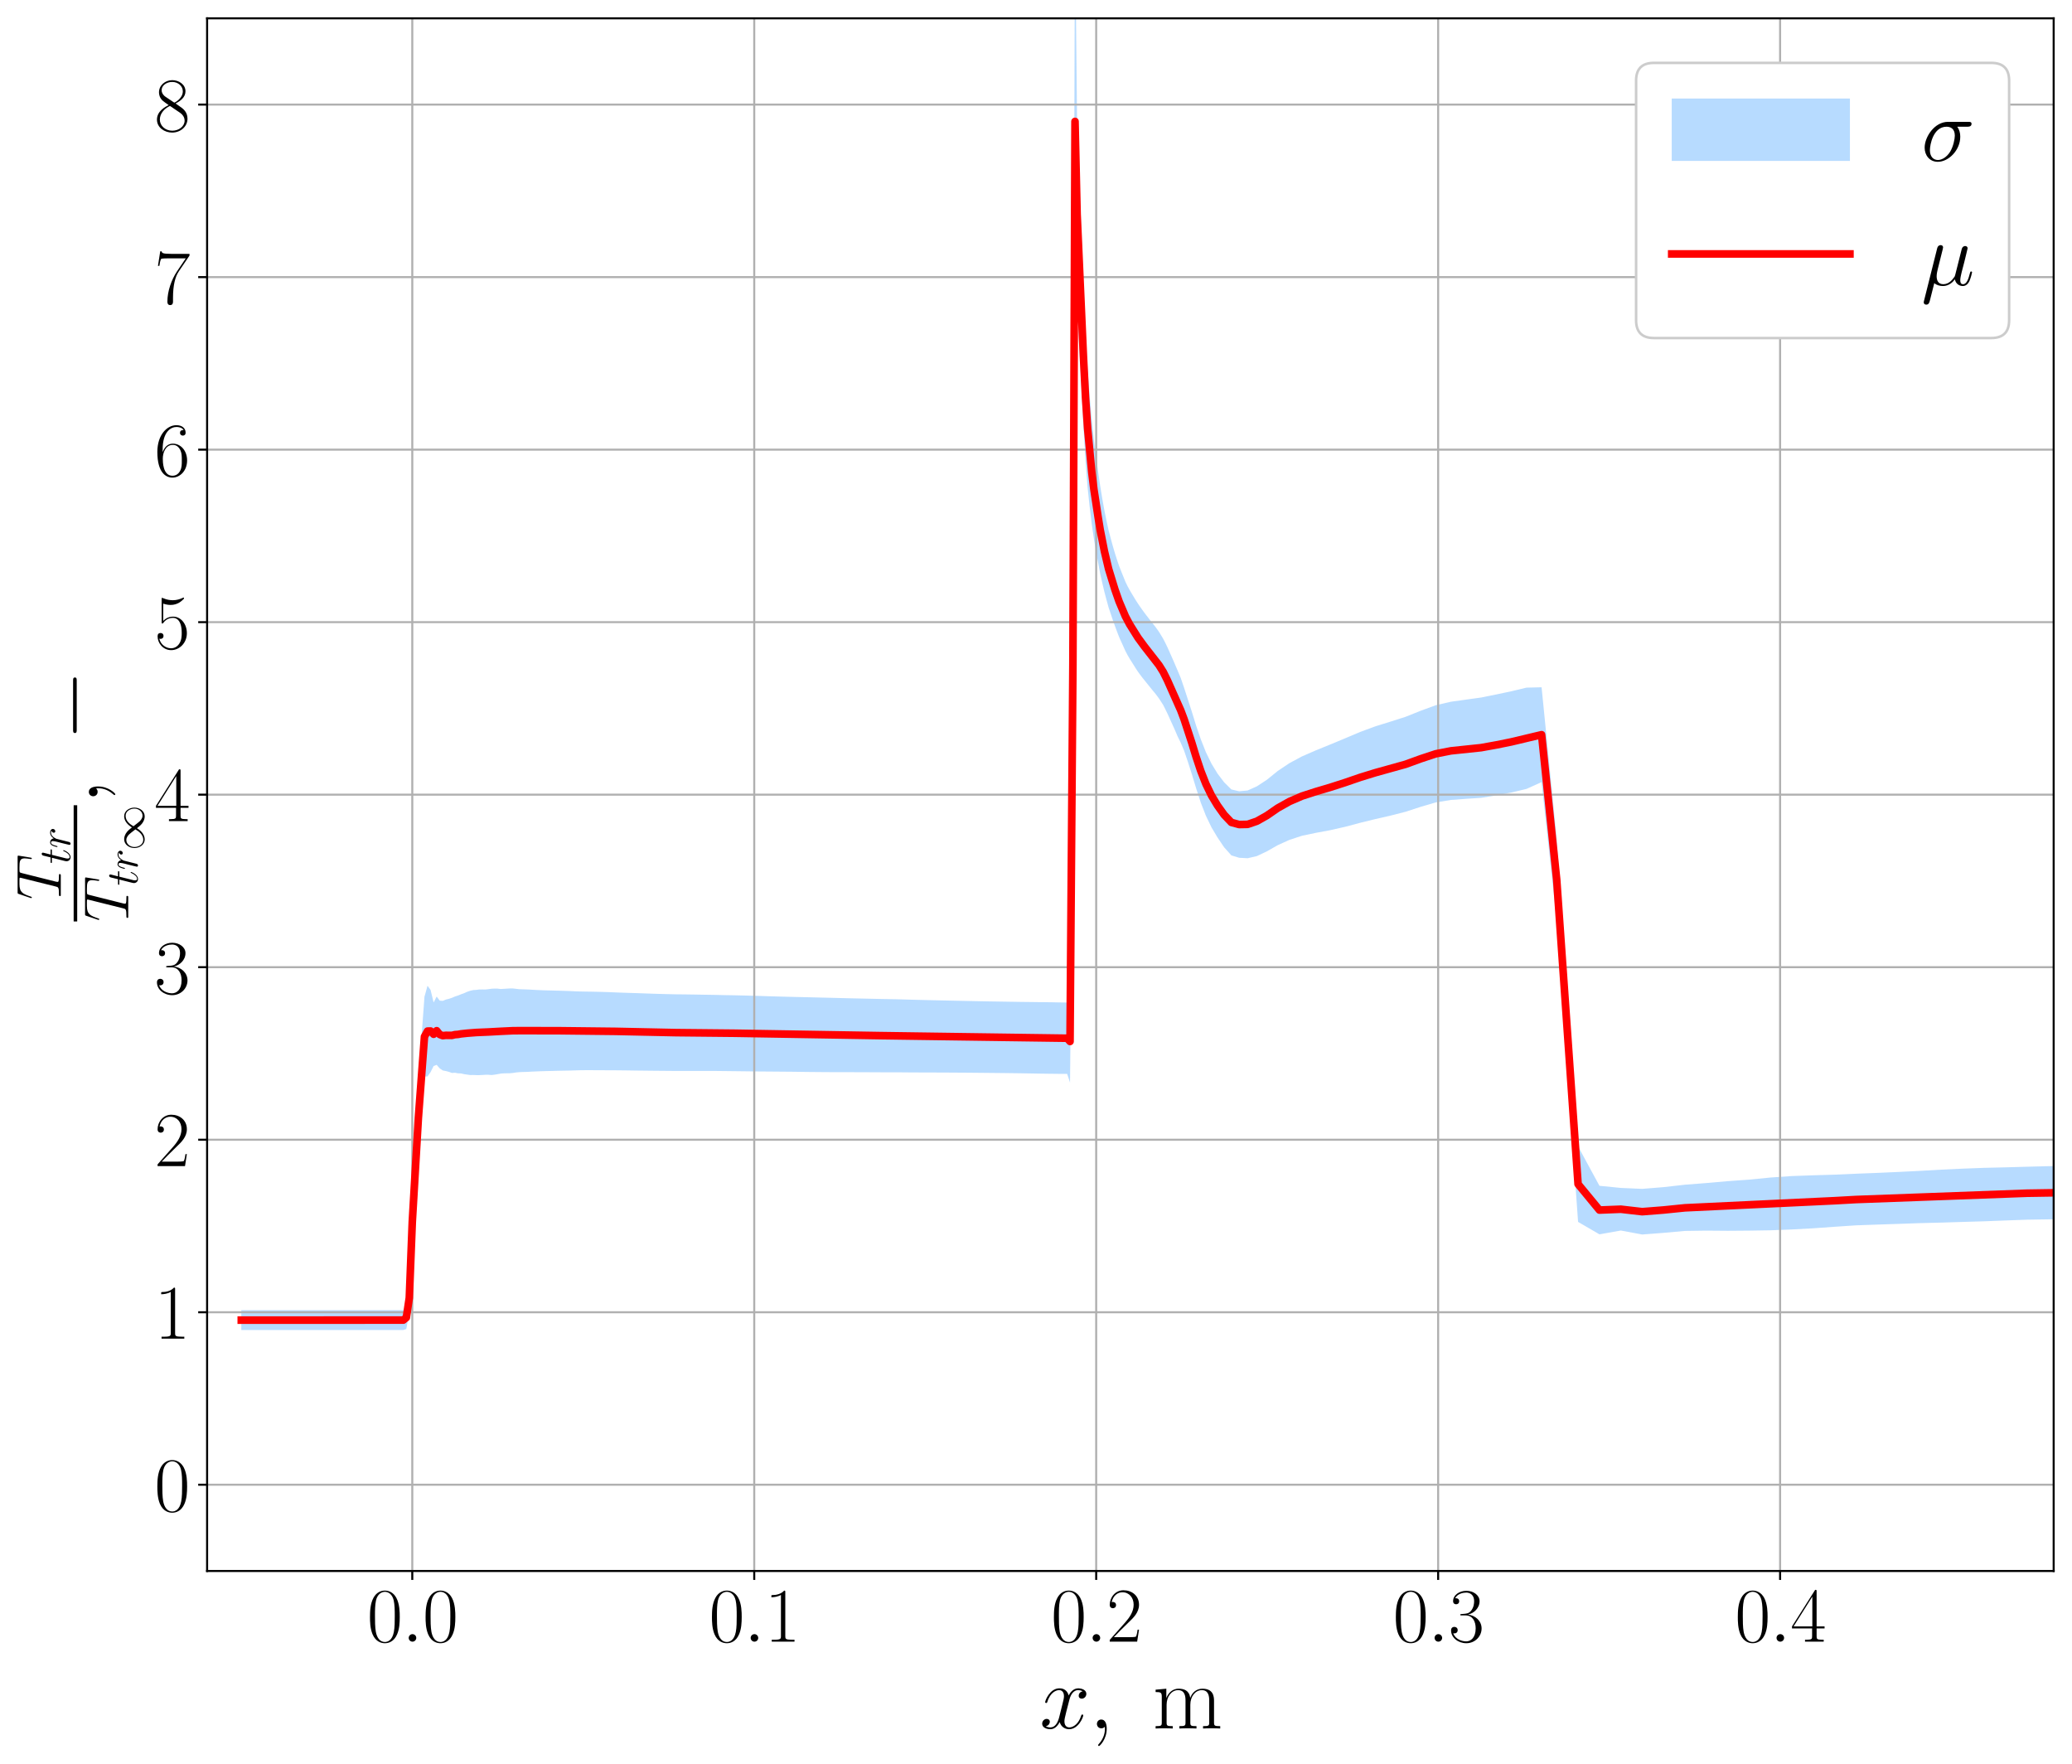 <?xml version="1.0" encoding="utf-8" standalone="no"?>
<!DOCTYPE svg PUBLIC "-//W3C//DTD SVG 1.1//EN"
  "http://www.w3.org/Graphics/SVG/1.1/DTD/svg11.dtd">
<svg xmlns:xlink="http://www.w3.org/1999/xlink" width="813.958pt" height="692.806pt" viewBox="0 0 813.958 692.806" xmlns="http://www.w3.org/2000/svg" version="1.1">
 <defs>
  <style type="text/css">*{stroke-linejoin: round; stroke-linecap: butt}</style>
 </defs>
 <g id="figure_1">
  <g id="patch_1">
   <path d="M 0 692.806 
L 813.958 692.806 
L 813.958 0 
L 0 0 
z
" style="fill: #ffffff"/>
  </g>
  <g id="axes_1">
   <g id="patch_2">
    <path d="M 81.358 617.04 
L 806.758 617.04 
L 806.758 7.2 
L 81.358 7.2 
z
" style="fill: #ffffff"/>
   </g>
   <g id="PolyCollection_1">
    <path d="M 94.791 522.395 
L 94.791 514.605 
L 113.048 514.605 
L 126.376 514.605 
L 136.106 514.605 
L 143.208 514.605 
L 148.394 514.605 
L 152.181 514.605 
L 154.946 514.605 
L 156.966 514.605 
L 158.442 514.591 
L 159.621 513.009 
L 160.789 504.086 
L 161.958 468.781 
L 163.155 445.96 
L 164.353 424.79 
L 165.55 407.732 
L 166.748 391.487 
L 167.945 387.169 
L 169.143 388.806 
L 170.341 393.745 
L 171.538 391.412 
L 172.736 393.012 
L 173.933 393.107 
L 175.131 392.608 
L 176.328 392.307 
L 177.526 391.913 
L 178.724 391.395 
L 179.921 391.008 
L 181.119 390.518 
L 182.316 390.09 
L 183.514 389.549 
L 184.711 389.14 
L 185.909 388.869 
L 187.106 388.79 
L 188.304 388.633 
L 189.502 388.626 
L 190.699 388.643 
L 191.897 388.512 
L 193.094 388.336 
L 194.292 388.287 
L 195.489 388.301 
L 196.687 388.45 
L 197.885 388.38 
L 199.082 388.306 
L 200.28 388.231 
L 201.477 388.236 
L 202.675 388.367 
L 203.872 388.513 
L 205.1 388.561 
L 206.372 388.606 
L 207.689 388.651 
L 209.055 388.732 
L 210.471 388.816 
L 211.94 388.885 
L 213.463 388.953 
L 215.042 388.995 
L 216.68 389.034 
L 218.377 389.081 
L 220.136 389.128 
L 221.96 389.186 
L 223.85 389.25 
L 225.812 389.351 
L 227.844 389.418 
L 229.951 389.458 
L 232.137 389.491 
L 234.402 389.536 
L 236.751 389.6 
L 239.187 389.677 
L 241.711 389.786 
L 244.329 389.885 
L 247.044 389.979 
L 249.858 390.06 
L 252.776 390.164 
L 255.801 390.272 
L 258.937 390.373 
L 262.189 390.457 
L 265.561 390.534 
L 269.057 390.572 
L 272.681 390.622 
L 276.439 390.69 
L 280.336 390.747 
L 284.376 390.846 
L 288.565 390.917 
L 292.908 391.022 
L 297.411 391.143 
L 302.08 391.298 
L 306.921 391.432 
L 311.915 391.561 
L 317.053 391.676 
L 322.38 391.806 
L 327.904 391.943 
L 333.631 392.087 
L 339.569 392.219 
L 345.726 392.354 
L 352.11 392.472 
L 358.729 392.664 
L 365.592 392.835 
L 372.709 392.991 
L 380.087 393.146 
L 387.738 393.305 
L 395.291 393.423 
L 400.928 393.514 
L 404.942 393.561 
L 407.801 393.599 
L 409.838 393.613 
L 411.29 393.629 
L 412.431 393.652 
L 413.562 393.666 
L 414.693 393.694 
L 415.824 393.71 
L 416.955 393.73 
L 418.086 393.746 
L 419.217 393.762 
L 420.348 392.912 
L 421.479 215.482 
L 422.304 -31.862 
L 423.128 49.562 
L 423.953 70.36 
L 424.778 90.714 
L 425.603 112.293 
L 426.428 130.884 
L 427.252 144.996 
L 428.077 155.768 
L 428.902 165.188 
L 429.727 172.833 
L 430.552 179.302 
L 431.376 185.177 
L 432.201 190.89 
L 433.026 195.924 
L 433.851 200.523 
L 434.676 204.537 
L 435.5 208.324 
L 436.325 211.425 
L 437.15 214.447 
L 437.975 217.259 
L 438.8 219.849 
L 439.624 222.306 
L 440.449 224.387 
L 441.274 226.442 
L 442.099 228.476 
L 442.924 230.182 
L 443.748 231.709 
L 444.573 233.109 
L 445.398 234.476 
L 446.223 235.825 
L 447.048 237.103 
L 447.872 238.313 
L 448.697 239.475 
L 449.522 240.602 
L 450.347 241.695 
L 451.172 242.761 
L 451.996 243.804 
L 452.821 244.863 
L 453.646 245.898 
L 454.471 247.003 
L 455.296 248.174 
L 456.12 249.52 
L 456.945 250.888 
L 457.77 252.484 
L 458.603 254.216 
L 459.488 256.184 
L 460.451 258.355 
L 461.489 260.722 
L 462.616 263.382 
L 463.84 266.292 
L 465.166 270.183 
L 466.605 274.602 
L 468.17 279.446 
L 469.871 284.974 
L 471.721 290.375 
L 473.733 295.456 
L 475.923 299.955 
L 478.305 303.861 
L 480.899 307.275 
L 483.719 310.066 
L 486.788 310.79 
L 490.122 310.471 
L 493.746 308.846 
L 497.678 306.273 
L 501.937 302.818 
L 506.54 299.734 
L 511.5 297.073 
L 516.818 294.754 
L 522.477 292.453 
L 528.391 289.991 
L 534.33 287.482 
L 540.268 285.287 
L 546.207 283.441 
L 552.145 281.545 
L 558.084 279.166 
L 564.022 276.987 
L 569.961 275.619 
L 575.899 274.787 
L 581.838 273.965 
L 587.776 272.768 
L 593.715 271.505 
L 599.653 270.082 
L 605.592 269.94 
L 611.531 329.495 
L 619.926 450.254 
L 628.322 465.743 
L 636.718 466.576 
L 645.114 466.946 
L 653.51 466.267 
L 661.906 465.318 
L 670.301 464.66 
L 678.697 463.923 
L 687.093 463.324 
L 695.489 462.492 
L 703.885 461.916 
L 712.281 461.62 
L 720.676 461.367 
L 729.072 460.999 
L 737.468 460.675 
L 745.864 460.297 
L 754.26 459.88 
L 762.656 459.397 
L 771.051 459.006 
L 779.447 458.69 
L 787.843 458.495 
L 796.239 458.255 
L 804.635 458.034 
L 813.031 457.885 
L 813.031 478.893 
L 813.031 478.893 
L 804.635 478.92 
L 796.239 479.052 
L 787.843 479.36 
L 779.447 479.683 
L 771.051 479.932 
L 762.656 480.192 
L 754.26 480.402 
L 745.864 480.7 
L 737.468 480.974 
L 729.072 481.275 
L 720.676 481.84 
L 712.281 482.436 
L 703.885 482.893 
L 695.489 483.22 
L 687.093 483.355 
L 678.697 483.42 
L 670.301 483.35 
L 661.906 483.468 
L 653.51 484.222 
L 645.114 484.871 
L 636.718 483.309 
L 628.322 484.803 
L 619.926 479.92 
L 611.531 361.588 
L 605.592 307.186 
L 599.653 309.864 
L 593.715 311.271 
L 587.776 312.407 
L 581.838 313.357 
L 575.899 313.752 
L 569.961 314.198 
L 564.022 315.156 
L 558.084 316.901 
L 552.145 318.838 
L 546.207 320.356 
L 540.268 321.71 
L 534.33 323.172 
L 528.391 324.748 
L 522.477 326.087 
L 516.818 327.137 
L 511.5 328.255 
L 506.54 329.877 
L 501.937 331.958 
L 497.678 334.382 
L 493.746 336.243 
L 490.122 337.086 
L 486.788 336.908 
L 483.719 335.961 
L 480.899 332.807 
L 478.305 328.966 
L 475.923 324.972 
L 473.733 320.417 
L 471.721 315.272 
L 469.871 309.572 
L 468.17 303.963 
L 466.605 299.097 
L 465.166 294.853 
L 463.84 291.723 
L 462.616 289.229 
L 461.489 286.597 
L 460.451 284.309 
L 459.488 282.188 
L 458.603 280.229 
L 457.77 278.54 
L 456.945 276.899 
L 456.12 275.616 
L 455.296 274.347 
L 454.471 273.221 
L 453.646 272.169 
L 452.821 271.196 
L 451.996 270.174 
L 451.172 269.152 
L 450.347 268.131 
L 449.522 267.1 
L 448.697 266.07 
L 447.872 264.979 
L 447.048 263.852 
L 446.223 262.606 
L 445.398 261.284 
L 444.573 259.98 
L 443.748 258.679 
L 442.924 257.247 
L 442.099 255.691 
L 441.274 253.846 
L 440.449 252.027 
L 439.624 250.19 
L 438.8 248.052 
L 437.975 245.832 
L 437.15 243.515 
L 436.325 241.042 
L 435.5 238.599 
L 434.676 235.603 
L 433.851 232.492 
L 433.026 228.997 
L 432.201 225.341 
L 431.376 220.956 
L 430.552 216.523 
L 429.727 211.63 
L 428.902 206.018 
L 428.077 199.225 
L 427.252 191.528 
L 426.428 181.049 
L 425.603 167.383 
L 424.778 150.608 
L 423.953 135.652 
L 423.128 118.731 
L 422.304 127.253 
L 421.479 306.38 
L 420.348 425.191 
L 419.217 421.793 
L 418.086 421.788 
L 416.955 421.784 
L 415.824 421.774 
L 414.693 421.765 
L 413.562 421.744 
L 412.431 421.736 
L 411.29 421.719 
L 409.838 421.702 
L 407.801 421.668 
L 404.942 421.62 
L 400.928 421.549 
L 395.291 421.473 
L 387.738 421.392 
L 380.087 421.319 
L 372.709 421.271 
L 365.592 421.24 
L 358.729 421.223 
L 352.11 421.166 
L 345.726 421.164 
L 339.569 421.131 
L 333.631 421.115 
L 327.904 421.114 
L 322.38 421.074 
L 317.053 421.026 
L 311.915 420.954 
L 306.921 420.909 
L 302.08 420.87 
L 297.411 420.834 
L 292.908 420.773 
L 288.565 420.722 
L 284.376 420.674 
L 280.336 420.629 
L 276.439 420.637 
L 272.681 420.634 
L 269.057 420.641 
L 265.561 420.637 
L 262.189 420.605 
L 258.937 420.578 
L 255.801 420.548 
L 252.776 420.513 
L 249.858 420.484 
L 247.044 420.437 
L 244.329 420.404 
L 241.711 420.379 
L 239.187 420.378 
L 236.751 420.352 
L 234.402 420.352 
L 232.137 420.331 
L 229.951 420.334 
L 227.844 420.358 
L 225.812 420.416 
L 223.85 420.48 
L 221.96 420.516 
L 220.136 420.548 
L 218.377 420.589 
L 216.68 420.637 
L 215.042 420.672 
L 213.463 420.715 
L 211.94 420.763 
L 210.471 420.83 
L 209.055 420.884 
L 207.689 420.96 
L 206.372 421.026 
L 205.1 421.046 
L 203.872 421.119 
L 202.675 421.229 
L 201.477 421.431 
L 200.28 421.534 
L 199.082 421.55 
L 197.885 421.578 
L 196.687 421.674 
L 195.489 421.892 
L 194.292 422.092 
L 193.094 422.236 
L 191.897 422.14 
L 190.699 422.14 
L 189.502 422.215 
L 188.304 422.271 
L 187.106 422.271 
L 185.909 422.223 
L 184.711 422.238 
L 183.514 422.067 
L 182.316 421.89 
L 181.119 421.614 
L 179.921 421.561 
L 178.724 421.344 
L 177.526 421.42 
L 176.328 420.979 
L 175.131 420.668 
L 173.933 420.431 
L 172.736 419.621 
L 171.538 418.246 
L 170.341 418.693 
L 169.143 421.093 
L 167.945 422.79 
L 166.748 422.822 
L 165.55 438.431 
L 164.353 453.351 
L 163.155 473.006 
L 161.958 491.167 
L 160.789 515.417 
L 159.621 521.982 
L 158.442 522.381 
L 156.966 522.395 
L 154.946 522.395 
L 152.181 522.395 
L 148.394 522.395 
L 143.208 522.395 
L 136.106 522.395 
L 126.376 522.395 
L 113.048 522.395 
L 94.791 522.395 
z
" clip-path="url(#p9baea14411)" style="fill: #99ccff; fill-opacity: 0.7"/>
   </g>
   <g id="matplotlib.axis_1">
    <g id="xtick_1">
     <g id="line2d_1">
      <path d="M 161.958 617.04 
L 161.958 7.2 
" clip-path="url(#p9baea14411)" style="fill: none; stroke: #b0b0b0; stroke-width: 0.8; stroke-linecap: square"/>
     </g>
     <g id="line2d_2">
      <defs>
       <path id="m89a757d7e1" d="M 0 0 
L 0 3.5 
" style="stroke: #000000; stroke-width: 0.8"/>
      </defs>
      <g>
       <use xlink:href="#m89a757d7e1" x="161.958" y="617.04" style="stroke: #000000; stroke-width: 0.8"/>
      </g>
     </g>
     <g id="text_1">
      <!-- $\mathdefault{0.0}$ -->
      <g transform="translate(144.186 644.795)scale(0.3 -0.3)">
       <defs>
        <path id="CMR17-30" d="M 2688 2025 
C 2688 2416 2682 3080 2413 3591 
C 2176 4039 1798 4198 1466 4198 
C 1158 4198 768 4058 525 3597 
C 269 3118 243 2524 243 2025 
C 243 1661 250 1106 448 619 
C 723 -39 1216 -128 1466 -128 
C 1760 -128 2208 -7 2470 600 
C 2662 1042 2688 1559 2688 2025 
z
M 1466 -26 
C 1056 -26 813 325 723 812 
C 653 1188 653 1738 653 2096 
C 653 2588 653 2997 736 3387 
C 858 3929 1216 4096 1466 4096 
C 1728 4096 2067 3923 2189 3400 
C 2272 3036 2278 2607 2278 2096 
C 2278 1680 2278 1169 2202 792 
C 2067 95 1690 -26 1466 -26 
z
" transform="scale(0.016)"/>
        <path id="CMMI12-3a" d="M 1178 307 
C 1178 492 1024 619 870 619 
C 685 619 557 466 557 313 
C 557 128 710 0 864 0 
C 1050 0 1178 153 1178 307 
z
" transform="scale(0.016)"/>
       </defs>
       <use xlink:href="#CMR17-30" transform="scale(0.996)"/>
       <use xlink:href="#CMMI12-3a" transform="translate(45.69 0)scale(0.996)"/>
       <use xlink:href="#CMR17-30" transform="translate(72.788 0)scale(0.996)"/>
      </g>
     </g>
    </g>
    <g id="xtick_2">
     <g id="line2d_3">
      <path d="M 296.291 617.04 
L 296.291 7.2 
" clip-path="url(#p9baea14411)" style="fill: none; stroke: #b0b0b0; stroke-width: 0.8; stroke-linecap: square"/>
     </g>
     <g id="line2d_4">
      <g>
       <use xlink:href="#m89a757d7e1" x="296.291" y="617.04" style="stroke: #000000; stroke-width: 0.8"/>
      </g>
     </g>
     <g id="text_2">
      <!-- $\mathdefault{0.1}$ -->
      <g transform="translate(278.519 644.795)scale(0.3 -0.3)">
       <defs>
        <path id="CMR17-31" d="M 1702 4058 
C 1702 4192 1696 4192 1606 4192 
C 1357 3916 979 3827 621 3827 
C 602 3827 570 3827 563 3808 
C 557 3795 557 3782 557 3648 
C 755 3648 1088 3686 1344 3839 
L 1344 461 
C 1344 236 1331 160 781 160 
L 589 160 
L 589 0 
C 896 0 1216 0 1523 0 
C 1830 0 2150 0 2458 0 
L 2458 160 
L 2266 160 
C 1715 160 1702 230 1702 458 
L 1702 4058 
z
" transform="scale(0.016)"/>
       </defs>
       <use xlink:href="#CMR17-30" transform="scale(0.996)"/>
       <use xlink:href="#CMMI12-3a" transform="translate(45.69 0)scale(0.996)"/>
       <use xlink:href="#CMR17-31" transform="translate(72.788 0)scale(0.996)"/>
      </g>
     </g>
    </g>
    <g id="xtick_3">
     <g id="line2d_5">
      <path d="M 430.624 617.04 
L 430.624 7.2 
" clip-path="url(#p9baea14411)" style="fill: none; stroke: #b0b0b0; stroke-width: 0.8; stroke-linecap: square"/>
     </g>
     <g id="line2d_6">
      <g>
       <use xlink:href="#m89a757d7e1" x="430.624" y="617.04" style="stroke: #000000; stroke-width: 0.8"/>
      </g>
     </g>
     <g id="text_3">
      <!-- $\mathdefault{0.2}$ -->
      <g transform="translate(412.853 644.795)scale(0.3 -0.3)">
       <defs>
        <path id="CMR17-32" d="M 2669 989 
L 2554 989 
C 2490 536 2438 459 2413 420 
C 2381 369 1920 369 1830 369 
L 602 369 
C 832 619 1280 1072 1824 1597 
C 2214 1967 2669 2402 2669 3035 
C 2669 3790 2067 4224 1395 4224 
C 691 4224 262 3604 262 3030 
C 262 2780 448 2748 525 2748 
C 589 2748 781 2787 781 3010 
C 781 3207 614 3264 525 3264 
C 486 3264 448 3258 422 3245 
C 544 3790 915 4058 1306 4058 
C 1862 4058 2227 3617 2227 3035 
C 2227 2479 1901 2000 1536 1584 
L 262 146 
L 262 0 
L 2515 0 
L 2669 989 
z
" transform="scale(0.016)"/>
       </defs>
       <use xlink:href="#CMR17-30" transform="scale(0.996)"/>
       <use xlink:href="#CMMI12-3a" transform="translate(45.69 0)scale(0.996)"/>
       <use xlink:href="#CMR17-32" transform="translate(72.788 0)scale(0.996)"/>
      </g>
     </g>
    </g>
    <g id="xtick_4">
     <g id="line2d_7">
      <path d="M 564.958 617.04 
L 564.958 7.2 
" clip-path="url(#p9baea14411)" style="fill: none; stroke: #b0b0b0; stroke-width: 0.8; stroke-linecap: square"/>
     </g>
     <g id="line2d_8">
      <g>
       <use xlink:href="#m89a757d7e1" x="564.958" y="617.04" style="stroke: #000000; stroke-width: 0.8"/>
      </g>
     </g>
     <g id="text_4">
      <!-- $\mathdefault{0.3}$ -->
      <g transform="translate(547.186 644.795)scale(0.3 -0.3)">
       <defs>
        <path id="CMR17-33" d="M 1414 2157 
C 1984 2157 2234 1662 2234 1090 
C 2234 320 1824 25 1453 25 
C 1114 25 563 194 390 693 
C 422 680 454 680 486 680 
C 640 680 755 782 755 948 
C 755 1133 614 1216 486 1216 
C 378 1216 211 1165 211 926 
C 211 335 787 -128 1466 -128 
C 2176 -128 2720 430 2720 1085 
C 2720 1707 2208 2157 1600 2227 
C 2086 2328 2554 2756 2554 3329 
C 2554 3820 2048 4179 1472 4179 
C 890 4179 378 3829 378 3329 
C 378 3110 544 3072 627 3072 
C 762 3072 877 3155 877 3321 
C 877 3486 762 3569 627 3569 
C 602 3569 570 3569 544 3557 
C 730 3959 1235 4032 1459 4032 
C 1683 4032 2106 3925 2106 3320 
C 2106 3143 2080 2828 1862 2550 
C 1670 2304 1453 2304 1242 2284 
C 1210 2284 1062 2269 1037 2269 
C 992 2263 966 2257 966 2208 
C 966 2163 973 2157 1101 2157 
L 1414 2157 
z
" transform="scale(0.016)"/>
       </defs>
       <use xlink:href="#CMR17-30" transform="scale(0.996)"/>
       <use xlink:href="#CMMI12-3a" transform="translate(45.69 0)scale(0.996)"/>
       <use xlink:href="#CMR17-33" transform="translate(72.788 0)scale(0.996)"/>
      </g>
     </g>
    </g>
    <g id="xtick_5">
     <g id="line2d_9">
      <path d="M 699.291 617.04 
L 699.291 7.2 
" clip-path="url(#p9baea14411)" style="fill: none; stroke: #b0b0b0; stroke-width: 0.8; stroke-linecap: square"/>
     </g>
     <g id="line2d_10">
      <g>
       <use xlink:href="#m89a757d7e1" x="699.291" y="617.04" style="stroke: #000000; stroke-width: 0.8"/>
      </g>
     </g>
     <g id="text_5">
      <!-- $\mathdefault{0.4}$ -->
      <g transform="translate(681.519 644.795)scale(0.3 -0.3)">
       <defs>
        <path id="CMR17-34" d="M 2150 4122 
C 2150 4256 2144 4256 2029 4256 
L 128 1254 
L 128 1088 
L 1779 1088 
L 1779 457 
C 1779 224 1766 160 1318 160 
L 1197 160 
L 1197 0 
C 1402 0 1747 0 1965 0 
C 2182 0 2528 0 2733 0 
L 2733 160 
L 2611 160 
C 2163 160 2150 224 2150 457 
L 2150 1088 
L 2803 1088 
L 2803 1254 
L 2150 1254 
L 2150 4122 
z
M 1798 3703 
L 1798 1254 
L 256 1254 
L 1798 3703 
z
" transform="scale(0.016)"/>
       </defs>
       <use xlink:href="#CMR17-30" transform="scale(0.996)"/>
       <use xlink:href="#CMMI12-3a" transform="translate(45.69 0)scale(0.996)"/>
       <use xlink:href="#CMR17-34" transform="translate(72.788 0)scale(0.996)"/>
      </g>
     </g>
    </g>
    <g id="text_6">
     <!-- $x, \; \mathrm{m} $ -->
     <g transform="translate(408.405 678.824)scale(0.35 -0.35)">
      <defs>
       <path id="CMMI12-78" d="M 3034 2606 
C 2829 2567 2752 2414 2752 2293 
C 2752 2139 2874 2088 2963 2088 
C 3155 2088 3290 2254 3290 2427 
C 3290 2695 2982 2816 2714 2816 
C 2323 2816 2106 2433 2048 2312 
C 1901 2816 1504 2816 1389 2816 
C 736 2816 390 1980 390 1839 
C 390 1814 416 1782 461 1782 
C 512 1782 525 1820 538 1846 
C 755 2555 1184 2689 1370 2689 
C 1658 2689 1715 2420 1715 2267 
C 1715 2127 1677 1980 1600 1673 
L 1382 798 
C 1286 415 1101 64 762 64 
C 730 64 570 64 435 147 
C 666 192 717 383 717 460 
C 717 588 621 664 499 664 
C 346 664 179 530 179 326 
C 179 57 480 -64 755 -64 
C 1062 -64 1280 179 1414 441 
C 1517 64 1837 -64 2074 -64 
C 2726 -64 3072 773 3072 913 
C 3072 945 3046 971 3008 971 
C 2950 971 2944 939 2925 888 
C 2752 326 2381 64 2093 64 
C 1869 64 1747 230 1747 492 
C 1747 632 1773 734 1875 1156 
L 2099 2024 
C 2195 2408 2413 2689 2707 2689 
C 2720 2689 2899 2689 3034 2606 
z
" transform="scale(0.016)"/>
       <path id="CMMI12-3b" d="M 1248 -31 
C 1248 343 1126 619 864 619 
C 659 619 557 453 557 313 
C 557 172 653 0 870 0 
C 954 0 1024 26 1082 83 
C 1094 96 1101 96 1107 96 
C 1120 96 1120 5 1120 -27 
C 1120 -240 1082 -659 710 -1080 
C 640 -1157 640 -1170 640 -1183 
C 640 -1216 672 -1248 704 -1248 
C 755 -1248 1248 -771 1248 -31 
z
" transform="scale(0.016)"/>
       <path id="CMR17-6d" d="M 4326 1933 
C 4326 2252 4269 2790 3507 2790 
C 3072 2790 2771 2496 2656 2151 
L 2650 2151 
C 2573 2676 2195 2790 1837 2790 
C 1331 2790 1069 2400 973 2144 
L 966 2144 
L 966 2790 
L 211 2720 
L 211 2554 
C 589 2554 646 2515 646 2208 
L 646 428 
C 646 184 621 153 211 153 
L 211 -13 
C 365 0 646 0 813 0 
C 979 0 1267 0 1421 -13 
L 1421 153 
C 1011 153 986 178 986 428 
L 986 1658 
C 986 2247 1344 2688 1792 2688 
C 2266 2688 2317 2266 2317 1958 
L 2317 428 
C 2317 184 2291 153 1882 153 
L 1882 -13 
C 2035 0 2317 0 2483 0 
C 2650 0 2938 0 3091 -13 
L 3091 153 
C 2682 153 2656 178 2656 428 
L 2656 1658 
C 2656 2247 3014 2688 3462 2688 
C 3936 2688 3987 2266 3987 1958 
L 3987 428 
C 3987 184 3962 153 3552 153 
L 3552 -13 
C 3706 0 3987 0 4154 0 
C 4320 0 4608 0 4762 -13 
L 4762 153 
C 4352 153 4326 178 4326 428 
L 4326 1933 
z
" transform="scale(0.016)"/>
      </defs>
      <use xlink:href="#CMMI12-78" transform="scale(0.996)"/>
      <use xlink:href="#CMMI12-3b" transform="translate(55.434 0)scale(0.996)"/>
      <use xlink:href="#CMR17-6d" transform="translate(126.81 0)scale(0.996)"/>
     </g>
    </g>
   </g>
   <g id="matplotlib.axis_2">
    <g id="ytick_1">
     <g id="line2d_11">
      <path d="M 81.358 583.16 
L 806.758 583.16 
" clip-path="url(#p9baea14411)" style="fill: none; stroke: #b0b0b0; stroke-width: 0.8; stroke-linecap: square"/>
     </g>
     <g id="line2d_12">
      <defs>
       <path id="m12ed1e110c" d="M 0 0 
L -3.5 0 
" style="stroke: #000000; stroke-width: 0.8"/>
      </defs>
      <g>
       <use xlink:href="#m12ed1e110c" x="81.358" y="583.16" style="stroke: #000000; stroke-width: 0.8"/>
      </g>
     </g>
     <g id="text_7">
      <!-- $\mathdefault{0}$ -->
      <g transform="translate(60.65 593.538)scale(0.3 -0.3)">
       <use xlink:href="#CMR17-30" transform="scale(0.996)"/>
      </g>
     </g>
    </g>
    <g id="ytick_2">
     <g id="line2d_13">
      <path d="M 81.358 515.4 
L 806.758 515.4 
" clip-path="url(#p9baea14411)" style="fill: none; stroke: #b0b0b0; stroke-width: 0.8; stroke-linecap: square"/>
     </g>
     <g id="line2d_14">
      <g>
       <use xlink:href="#m12ed1e110c" x="81.358" y="515.4" style="stroke: #000000; stroke-width: 0.8"/>
      </g>
     </g>
     <g id="text_8">
      <!-- $\mathdefault{1}$ -->
      <g transform="translate(60.65 525.778)scale(0.3 -0.3)">
       <use xlink:href="#CMR17-31" transform="scale(0.996)"/>
      </g>
     </g>
    </g>
    <g id="ytick_3">
     <g id="line2d_15">
      <path d="M 81.358 447.64 
L 806.758 447.64 
" clip-path="url(#p9baea14411)" style="fill: none; stroke: #b0b0b0; stroke-width: 0.8; stroke-linecap: square"/>
     </g>
     <g id="line2d_16">
      <g>
       <use xlink:href="#m12ed1e110c" x="81.358" y="447.64" style="stroke: #000000; stroke-width: 0.8"/>
      </g>
     </g>
     <g id="text_9">
      <!-- $\mathdefault{2}$ -->
      <g transform="translate(60.65 458.018)scale(0.3 -0.3)">
       <use xlink:href="#CMR17-32" transform="scale(0.996)"/>
      </g>
     </g>
    </g>
    <g id="ytick_4">
     <g id="line2d_17">
      <path d="M 81.358 379.88 
L 806.758 379.88 
" clip-path="url(#p9baea14411)" style="fill: none; stroke: #b0b0b0; stroke-width: 0.8; stroke-linecap: square"/>
     </g>
     <g id="line2d_18">
      <g>
       <use xlink:href="#m12ed1e110c" x="81.358" y="379.88" style="stroke: #000000; stroke-width: 0.8"/>
      </g>
     </g>
     <g id="text_10">
      <!-- $\mathdefault{3}$ -->
      <g transform="translate(60.65 390.258)scale(0.3 -0.3)">
       <use xlink:href="#CMR17-33" transform="scale(0.996)"/>
      </g>
     </g>
    </g>
    <g id="ytick_5">
     <g id="line2d_19">
      <path d="M 81.358 312.12 
L 806.758 312.12 
" clip-path="url(#p9baea14411)" style="fill: none; stroke: #b0b0b0; stroke-width: 0.8; stroke-linecap: square"/>
     </g>
     <g id="line2d_20">
      <g>
       <use xlink:href="#m12ed1e110c" x="81.358" y="312.12" style="stroke: #000000; stroke-width: 0.8"/>
      </g>
     </g>
     <g id="text_11">
      <!-- $\mathdefault{4}$ -->
      <g transform="translate(60.65 322.498)scale(0.3 -0.3)">
       <use xlink:href="#CMR17-34" transform="scale(0.996)"/>
      </g>
     </g>
    </g>
    <g id="ytick_6">
     <g id="line2d_21">
      <path d="M 81.358 244.36 
L 806.758 244.36 
" clip-path="url(#p9baea14411)" style="fill: none; stroke: #b0b0b0; stroke-width: 0.8; stroke-linecap: square"/>
     </g>
     <g id="line2d_22">
      <g>
       <use xlink:href="#m12ed1e110c" x="81.358" y="244.36" style="stroke: #000000; stroke-width: 0.8"/>
      </g>
     </g>
     <g id="text_12">
      <!-- $\mathdefault{5}$ -->
      <g transform="translate(60.65 254.738)scale(0.3 -0.3)">
       <defs>
        <path id="CMR17-35" d="M 730 3692 
C 794 3666 1056 3584 1325 3584 
C 1920 3584 2246 3911 2432 4100 
C 2432 4157 2432 4192 2394 4192 
C 2387 4192 2374 4192 2323 4163 
C 2099 4058 1837 3973 1517 3973 
C 1325 3973 1037 3999 723 4139 
C 653 4171 640 4171 634 4171 
C 602 4171 595 4164 595 4037 
L 595 2203 
C 595 2089 595 2057 659 2057 
C 691 2057 704 2070 736 2114 
C 941 2401 1222 2522 1542 2522 
C 1766 2522 2246 2382 2246 1289 
C 2246 1085 2246 715 2054 421 
C 1894 159 1645 25 1370 25 
C 947 25 518 320 403 814 
C 429 807 480 795 506 795 
C 589 795 749 840 749 1038 
C 749 1210 627 1280 506 1280 
C 358 1280 262 1190 262 1011 
C 262 454 704 -128 1382 -128 
C 2042 -128 2669 440 2669 1264 
C 2669 2030 2170 2624 1549 2624 
C 1222 2624 947 2503 730 2274 
L 730 3692 
z
" transform="scale(0.016)"/>
       </defs>
       <use xlink:href="#CMR17-35" transform="scale(0.996)"/>
      </g>
     </g>
    </g>
    <g id="ytick_7">
     <g id="line2d_23">
      <path d="M 81.358 176.6 
L 806.758 176.6 
" clip-path="url(#p9baea14411)" style="fill: none; stroke: #b0b0b0; stroke-width: 0.8; stroke-linecap: square"/>
     </g>
     <g id="line2d_24">
      <g>
       <use xlink:href="#m12ed1e110c" x="81.358" y="176.6" style="stroke: #000000; stroke-width: 0.8"/>
      </g>
     </g>
     <g id="text_13">
      <!-- $\mathdefault{6}$ -->
      <g transform="translate(60.65 186.978)scale(0.3 -0.3)">
       <defs>
        <path id="CMR17-36" d="M 678 2176 
C 678 3690 1395 4032 1811 4032 
C 1946 4032 2272 4009 2400 3776 
C 2298 3776 2106 3776 2106 3553 
C 2106 3381 2246 3323 2336 3323 
C 2394 3323 2566 3348 2566 3560 
C 2566 3954 2246 4179 1805 4179 
C 1043 4179 243 3390 243 1984 
C 243 253 966 -128 1478 -128 
C 2099 -128 2688 427 2688 1283 
C 2688 2081 2170 2662 1517 2662 
C 1126 2662 838 2407 678 1960 
L 678 2176 
z
M 1478 25 
C 691 25 691 1200 691 1436 
C 691 1896 909 2560 1504 2560 
C 1613 2560 1926 2560 2138 2120 
C 2253 1870 2253 1609 2253 1289 
C 2253 944 2253 690 2118 434 
C 1978 171 1773 25 1478 25 
z
" transform="scale(0.016)"/>
       </defs>
       <use xlink:href="#CMR17-36" transform="scale(0.996)"/>
      </g>
     </g>
    </g>
    <g id="ytick_8">
     <g id="line2d_25">
      <path d="M 81.358 108.84 
L 806.758 108.84 
" clip-path="url(#p9baea14411)" style="fill: none; stroke: #b0b0b0; stroke-width: 0.8; stroke-linecap: square"/>
     </g>
     <g id="line2d_26">
      <g>
       <use xlink:href="#m12ed1e110c" x="81.358" y="108.84" style="stroke: #000000; stroke-width: 0.8"/>
      </g>
     </g>
     <g id="text_14">
      <!-- $\mathdefault{7}$ -->
      <g transform="translate(60.65 119.218)scale(0.3 -0.3)">
       <defs>
        <path id="CMR17-37" d="M 2886 3941 
L 2886 4081 
L 1382 4081 
C 634 4081 621 4165 595 4288 
L 480 4288 
L 294 3094 
L 410 3094 
C 429 3215 474 3540 550 3661 
C 589 3712 1062 3712 1171 3712 
L 2579 3712 
L 1869 2661 
C 1395 1954 1069 999 1069 165 
C 1069 89 1069 -128 1299 -128 
C 1530 -128 1530 89 1530 171 
L 1530 465 
C 1530 1508 1709 2196 2003 2636 
L 2886 3941 
z
" transform="scale(0.016)"/>
       </defs>
       <use xlink:href="#CMR17-37" transform="scale(0.996)"/>
      </g>
     </g>
    </g>
    <g id="ytick_9">
     <g id="line2d_27">
      <path d="M 81.358 41.08 
L 806.758 41.08 
" clip-path="url(#p9baea14411)" style="fill: none; stroke: #b0b0b0; stroke-width: 0.8; stroke-linecap: square"/>
     </g>
     <g id="line2d_28">
      <g>
       <use xlink:href="#m12ed1e110c" x="81.358" y="41.08" style="stroke: #000000; stroke-width: 0.8"/>
      </g>
     </g>
     <g id="text_15">
      <!-- $\mathdefault{8}$ -->
      <g transform="translate(60.65 51.458)scale(0.3 -0.3)">
       <defs>
        <path id="CMR17-38" d="M 1741 2264 
C 2144 2467 2554 2773 2554 3263 
C 2554 3841 1990 4179 1472 4179 
C 890 4179 378 3759 378 3180 
C 378 3021 416 2747 666 2505 
C 730 2442 998 2251 1171 2130 
C 883 1983 211 1634 211 934 
C 211 279 838 -128 1459 -128 
C 2144 -128 2720 362 2720 1010 
C 2720 1590 2330 1857 2074 2029 
L 1741 2264 
z
M 902 2822 
C 851 2854 595 3051 595 3351 
C 595 3739 998 4032 1459 4032 
C 1965 4032 2336 3676 2336 3262 
C 2336 2669 1670 2331 1638 2331 
C 1632 2331 1626 2331 1574 2370 
L 902 2822 
z
M 2080 1519 
C 2176 1449 2483 1240 2483 851 
C 2483 381 2010 25 1472 25 
C 890 25 448 438 448 940 
C 448 1443 838 1862 1280 2060 
L 2080 1519 
z
" transform="scale(0.016)"/>
       </defs>
       <use xlink:href="#CMR17-38" transform="scale(0.996)"/>
      </g>
     </g>
    </g>
    <g id="text_16">
     <!-- $\frac{T_{tr}}{T_{tr_\infty}}, \; - $ -->
     <g transform="translate(38.35 361.917)rotate(-90)scale(0.35 -0.35)">
      <defs>
       <path id="CMMI12-54" d="M 2669 3910 
C 2707 4064 2720 4121 2816 4147 
C 2867 4160 3078 4160 3213 4160 
C 3853 4160 4154 4134 4154 3634 
C 4154 3537 4128 3295 4090 3057 
L 4083 2980 
C 4083 2954 4109 2916 4147 2916 
C 4211 2916 4211 2948 4230 3050 
L 4416 4184 
C 4429 4243 4429 4256 4429 4275 
C 4429 4345 4390 4345 4262 4345 
L 762 4345 
C 614 4345 608 4339 570 4224 
L 179 3070 
C 173 3056 154 2986 154 2980 
C 154 2948 179 2916 218 2916 
C 269 2916 282 2941 307 3024 
C 576 3801 710 4160 1562 4160 
L 1990 4160 
C 2144 4160 2208 4160 2208 4089 
C 2208 4069 2208 4057 2176 3941 
L 1318 499 
C 1254 249 1242 185 563 185 
C 403 185 358 185 358 64 
C 358 0 429 0 461 0 
C 621 0 787 0 947 0 
L 1946 0 
C 2106 0 2278 0 2438 0 
C 2509 0 2573 0 2573 121 
C 2573 185 2528 185 2362 185 
C 1786 185 1786 243 1786 339 
C 1786 346 1786 391 1811 494 
L 2669 3910 
z
" transform="scale(0.016)"/>
       <path id="CMMI12-74" d="M 1286 2566 
L 1875 2566 
C 1997 2566 2061 2566 2061 2681 
C 2061 2752 2022 2752 1894 2752 
L 1331 2752 
L 1568 3692 
C 1594 3781 1594 3794 1594 3840 
C 1594 3943 1510 4000 1427 4000 
C 1376 4000 1229 3981 1178 3775 
L 928 2752 
L 326 2752 
C 198 2752 141 2752 141 2630 
C 141 2566 186 2566 307 2566 
L 877 2566 
L 454 881 
C 403 658 384 594 384 511 
C 384 211 595 -64 954 -64 
C 1600 -64 1946 868 1946 912 
C 1946 951 1920 970 1882 970 
C 1869 970 1843 970 1830 944 
C 1824 938 1818 931 1773 829 
C 1638 511 1344 64 973 64 
C 781 64 768 224 768 364 
C 768 370 768 492 787 568 
L 1286 2566 
z
" transform="scale(0.016)"/>
       <path id="CMMI12-72" d="M 2490 2612 
C 2291 2574 2189 2433 2189 2293 
C 2189 2139 2310 2088 2400 2088 
C 2579 2088 2726 2242 2726 2433 
C 2726 2638 2528 2816 2208 2816 
C 1952 2816 1658 2701 1389 2312 
C 1344 2650 1088 2816 832 2816 
C 582 2816 454 2625 378 2484 
C 269 2254 173 1871 173 1839 
C 173 1814 198 1782 243 1782 
C 294 1782 301 1788 339 1935 
C 435 2318 557 2689 813 2689 
C 966 2689 1011 2580 1011 2395 
C 1011 2254 947 2005 902 1807 
L 723 1118 
C 698 996 627 709 595 594 
C 550 428 480 128 480 96 
C 480 6 550 -64 646 -64 
C 717 -64 838 -19 877 109 
C 896 160 1133 1124 1171 1271 
C 1203 1411 1242 1546 1274 1686 
C 1299 1775 1325 1878 1344 1961 
C 1363 2018 1536 2331 1696 2472 
C 1773 2542 1939 2689 2202 2689 
C 2304 2689 2406 2670 2490 2612 
z
" transform="scale(0.016)"/>
       <path id="CMSY10-31" d="M 3251 1730 
C 2906 2166 2829 2262 2630 2422 
C 2272 2710 1914 2825 1587 2825 
C 838 2825 352 2122 352 1374 
C 352 639 826 -70 1562 -70 
C 2298 -70 2829 511 3142 1022 
C 3488 588 3565 492 3763 332 
C 4122 45 4480 -70 4806 -70 
C 5555 -70 6042 633 6042 1380 
C 6042 2115 5568 2825 4832 2825 
C 4096 2825 3565 2242 3251 1730 
z
M 3418 1514 
C 3680 1975 4154 2620 4877 2620 
C 5555 2620 5901 1955 5901 1380 
C 5901 753 5472 236 4909 236 
C 4538 236 4250 505 4115 638 
C 3955 811 3808 1009 3418 1514 
z
M 2976 1240 
C 2714 780 2240 134 1517 134 
C 838 134 493 799 493 1374 
C 493 2000 922 2518 1485 2518 
C 1856 2518 2144 2249 2278 2115 
C 2438 1943 2586 1744 2976 1240 
z
" transform="scale(0.016)"/>
       <path id="CMSY10-0" d="M 4218 1472 
C 4326 1472 4442 1472 4442 1600 
C 4442 1728 4326 1728 4218 1728 
L 755 1728 
C 646 1728 531 1728 531 1600 
C 531 1472 646 1472 755 1472 
L 4218 1472 
z
" transform="scale(0.016)"/>
      </defs>
      <use xlink:href="#CMMI12-54" transform="translate(24.478 41.345)scale(0.697)"/>
      <use xlink:href="#CMMI12-74" transform="translate(64.501 30.884)scale(0.498)"/>
      <use xlink:href="#CMMI12-72" transform="translate(82.114 30.884)scale(0.498)"/>
      <use xlink:href="#CMMI12-54" transform="translate(0 -34.355)scale(0.697)"/>
      <use xlink:href="#CMMI12-74" transform="translate(40.022 -44.816)scale(0.498)"/>
      <use xlink:href="#CMMI12-72" transform="translate(57.636 -44.816)scale(0.498)"/>
      <use xlink:href="#CMSY10-31" transform="translate(79.616 -52.288)scale(0.498)"/>
      <use xlink:href="#CMMI12-3b" transform="translate(131.621 0)scale(0.996)"/>
      <use xlink:href="#CMSY10-0" transform="translate(202.997 0)scale(0.996)"/>
      <path d="M 0 22.914 
L 130.426 22.914 
L 130.426 26.899 
L 0 26.899 
L 0 22.914 
z
"/>
     </g>
    </g>
   </g>
   <g id="line2d_29">
    <path d="M 94.791 518.5 
L 158.442 518.486 
L 159.621 517.496 
L 160.789 509.752 
L 161.958 479.974 
L 164.353 439.071 
L 166.748 407.154 
L 167.945 404.979 
L 169.143 404.95 
L 170.341 406.219 
L 171.538 404.829 
L 172.736 406.317 
L 173.933 406.769 
L 175.131 406.638 
L 177.526 406.666 
L 178.724 406.369 
L 179.921 406.284 
L 181.119 406.066 
L 183.514 405.808 
L 187.106 405.531 
L 191.897 405.326 
L 196.687 405.062 
L 201.477 404.833 
L 205.1 404.804 
L 220.136 404.838 
L 241.711 405.082 
L 265.561 405.585 
L 288.565 405.819 
L 345.726 406.759 
L 365.592 407.037 
L 419.217 407.778 
L 420.348 409.052 
L 421.479 260.931 
L 422.304 47.695 
L 423.128 84.146 
L 425.603 139.838 
L 426.428 155.966 
L 427.252 168.262 
L 428.902 185.603 
L 429.727 192.231 
L 431.376 203.067 
L 432.201 208.115 
L 433.851 216.508 
L 435.5 223.461 
L 437.975 231.546 
L 439.624 236.248 
L 442.099 242.084 
L 443.748 245.194 
L 447.048 250.477 
L 449.522 253.851 
L 455.296 261.261 
L 456.945 263.893 
L 458.603 267.223 
L 463.84 279.008 
L 465.166 282.518 
L 468.17 291.705 
L 469.871 297.273 
L 471.721 302.824 
L 473.733 307.936 
L 475.923 312.463 
L 478.305 316.413 
L 480.899 320.041 
L 483.719 323.013 
L 486.788 323.849 
L 490.122 323.779 
L 493.746 322.544 
L 497.678 320.328 
L 501.937 317.388 
L 506.54 314.805 
L 511.5 312.664 
L 516.818 310.946 
L 522.477 309.27 
L 528.391 307.369 
L 534.33 305.327 
L 540.268 303.499 
L 552.145 300.191 
L 558.084 298.033 
L 564.022 296.072 
L 569.961 294.908 
L 581.838 293.661 
L 587.776 292.588 
L 593.715 291.388 
L 605.592 288.563 
L 611.531 345.542 
L 619.926 465.087 
L 628.322 475.273 
L 636.718 474.942 
L 645.114 475.908 
L 653.51 475.245 
L 661.906 474.393 
L 720.676 471.604 
L 729.072 471.137 
L 796.239 468.654 
L 813.031 468.389 
L 813.031 468.389 
" clip-path="url(#p9baea14411)" style="fill: none; stroke: #ff0000; stroke-width: 3; stroke-linecap: square"/>
   </g>
   <g id="patch_3">
    <path d="M 81.358 617.04 
L 81.358 7.2 
" style="fill: none; stroke: #000000; stroke-width: 0.8; stroke-linejoin: miter; stroke-linecap: square"/>
   </g>
   <g id="patch_4">
    <path d="M 806.758 617.04 
L 806.758 7.2 
" style="fill: none; stroke: #000000; stroke-width: 0.8; stroke-linejoin: miter; stroke-linecap: square"/>
   </g>
   <g id="patch_5">
    <path d="M 81.358 617.04 
L 806.758 617.04 
" style="fill: none; stroke: #000000; stroke-width: 0.8; stroke-linejoin: miter; stroke-linecap: square"/>
   </g>
   <g id="patch_6">
    <path d="M 81.358 7.2 
L 806.758 7.2 
" style="fill: none; stroke: #000000; stroke-width: 0.8; stroke-linejoin: miter; stroke-linecap: square"/>
   </g>
   <g id="legend_1">
    <g id="patch_7">
     <path d="M 649.716 132.765 
L 782.258 132.765 
Q 789.258 132.765 789.258 125.765 
L 789.258 31.7 
Q 789.258 24.7 782.258 24.7 
L 649.716 24.7 
Q 642.716 24.7 642.716 31.7 
L 642.716 125.765 
Q 642.716 132.765 649.716 132.765 
z
" style="fill: #ffffff; stroke: #cccccc; stroke-linejoin: miter"/>
    </g>
    <g id="patch_8">
     <path d="M 656.716 63.2 
L 726.716 63.2 
L 726.716 38.7 
L 656.716 38.7 
z
" style="fill: #99ccff; fill-opacity: 0.7"/>
    </g>
    <g id="text_17">
     <!-- $\sigma$ -->
     <g transform="translate(754.716 63.2)scale(0.35 -0.35)">
      <defs>
       <path id="CMMI12-1b" d="M 3251 2408 
C 3334 2408 3546 2408 3546 2612 
C 3546 2752 3424 2752 3309 2752 
L 1894 2752 
C 934 2752 243 1686 243 932 
C 243 390 595 -64 1171 -64 
C 1926 -64 2752 747 2752 1705 
C 2752 1954 2694 2196 2541 2408 
L 3251 2408 
z
M 1178 64 
C 851 64 614 313 614 754 
C 614 1137 845 2408 1786 2408 
C 2061 2408 2368 2274 2368 1781 
C 2368 1558 2266 1021 2042 652 
C 1811 275 1466 64 1178 64 
z
" transform="scale(0.016)"/>
      </defs>
      <use xlink:href="#CMMI12-1b" transform="scale(0.996)"/>
     </g>
    </g>
    <g id="line2d_30">
     <path d="M 656.716 99.732 
L 691.716 99.732 
L 726.716 99.732 
" style="fill: none; stroke: #ff0000; stroke-width: 3; stroke-linecap: square"/>
    </g>
    <g id="text_18">
     <!-- $\mu$ -->
     <g transform="translate(754.716 111.982)scale(0.35 -0.35)">
      <defs>
       <path id="CMMI12-16" d="M 922 140 
C 1082 -6 1318 -64 1536 -64 
C 1946 -64 2227 208 2374 405 
C 2438 69 2707 -64 2931 -64 
C 3123 -64 3277 50 3392 277 
C 3494 493 3584 879 3584 903 
C 3584 935 3558 960 3520 960 
C 3462 960 3456 928 3430 834 
C 3334 461 3213 64 2950 64 
C 2765 64 2752 229 2752 358 
C 2752 504 2810 735 2854 926 
L 3034 1615 
C 3059 1737 3130 2023 3162 2139 
C 3200 2292 3270 2567 3270 2592 
C 3270 2688 3194 2752 3098 2752 
C 3040 2752 2906 2726 2854 2535 
L 2406 760 
C 2374 632 2374 619 2291 517 
C 2214 409 1965 64 1562 64 
C 1203 64 1088 326 1088 625 
C 1088 811 1146 1034 1171 1143 
L 1459 2293 
C 1491 2414 1542 2618 1542 2657 
C 1542 2759 1459 2816 1376 2816 
C 1318 2816 1178 2797 1126 2592 
L 198 -1107 
C 192 -1139 179 -1177 179 -1216 
C 179 -1312 256 -1376 352 -1376 
C 538 -1376 576 -1228 621 -1050 
L 922 140 
z
" transform="scale(0.016)"/>
      </defs>
      <use xlink:href="#CMMI12-16" transform="scale(0.996)"/>
     </g>
    </g>
   </g>
  </g>
 </g>
 <defs>
  <clipPath id="p9baea14411">
   <rect x="81.358" y="7.2" width="725.4" height="609.84"/>
  </clipPath>
 </defs>
</svg>
